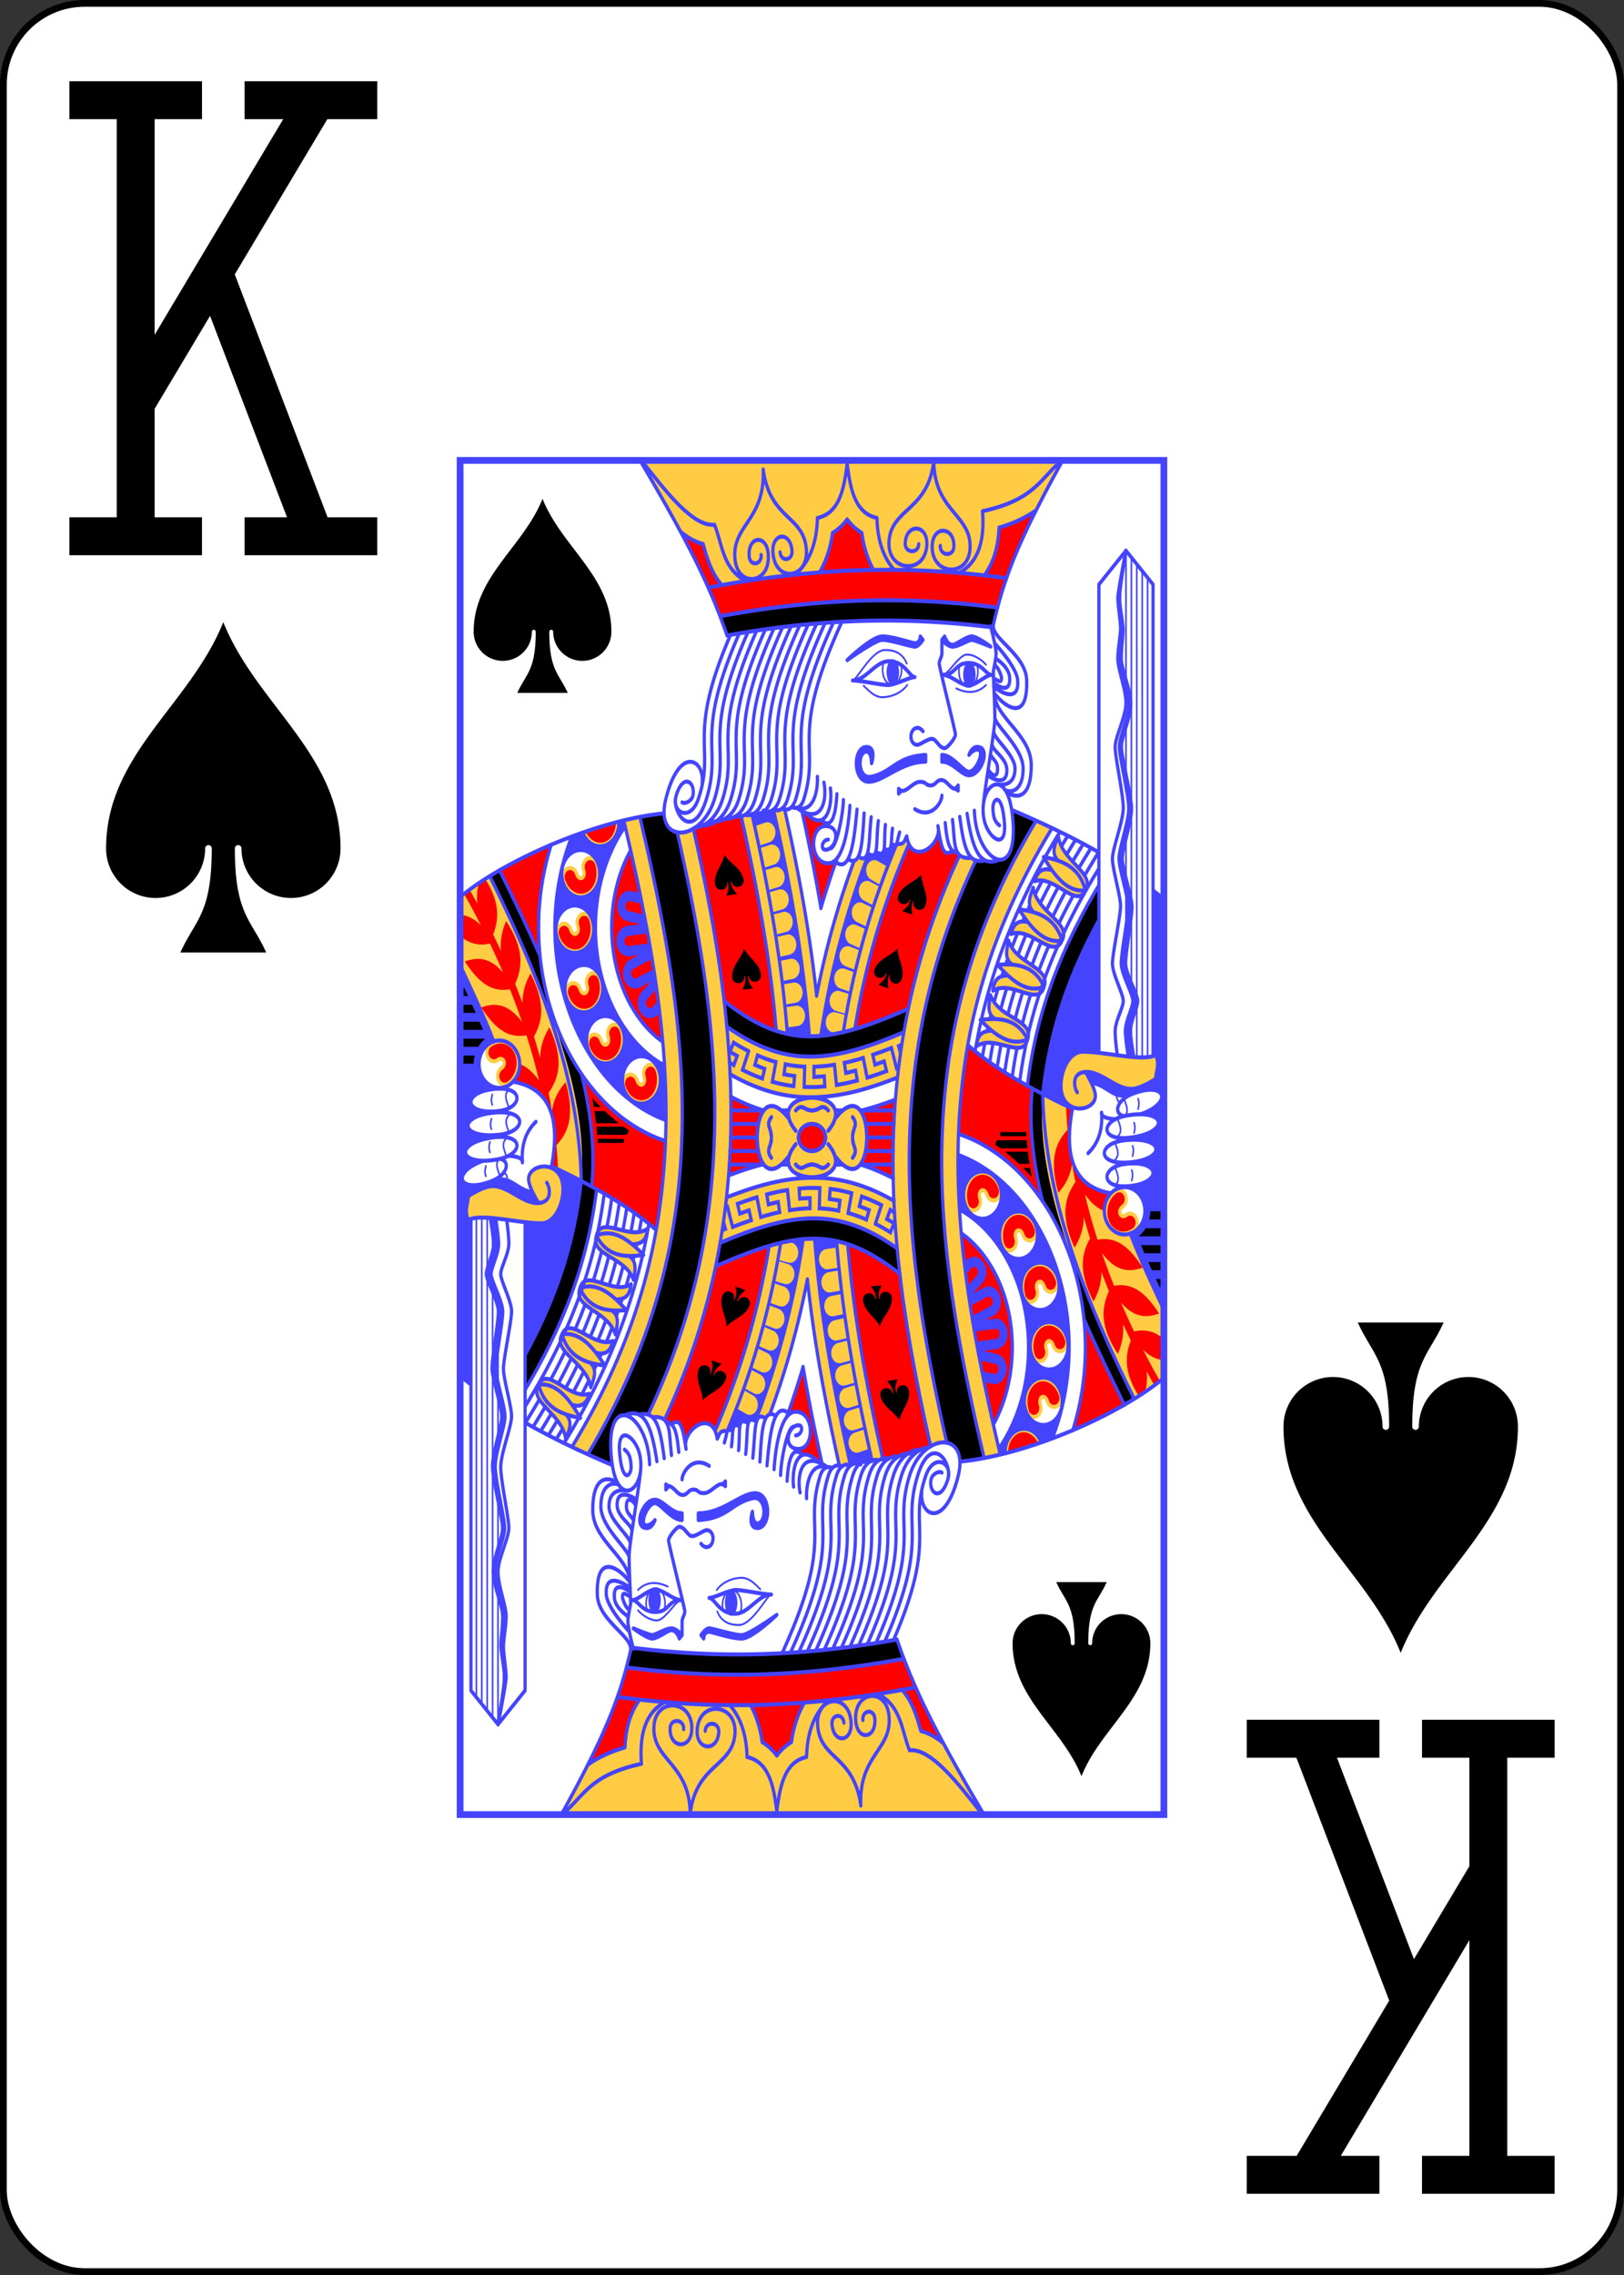 <svg xmlns="http://www.w3.org/2000/svg" xmlns:xlink="http://www.w3.org/1999/xlink" height="336" preserveAspectRatio="none" viewBox="-120 -168 240 336" width="240" xmlns:v="https://vecta.io/nano"><rect x="-120" y="-168" width="240" height="336" fill="#333333" stroke="none"/><defs><symbol id="A" viewBox="-500 -500 1000 1000" preserveAspectRatio="xMinYMid"><path d="M-285-460h200m-100 0v920m-100 0h200M85-460h200m-100 20l-355 595M85 460h200m-100-20L-10-70" stroke="#000" stroke-width="80" stroke-linecap="square" stroke-miterlimit="1.5" fill="none"/></symbol><symbol id="B" viewBox="-600 -600 1200 1200" preserveAspectRatio="xMinYMid"><path d="M0-500c100 250 355 400 355 685a150 150 0 0 1-300 0 10 10 0 0 0-20 0c0 200 50 215 95 315h-260c45-100 95-115 95-315a10 10 0 0 0-20 0 150 150 0 0 1-300 0c0-285 255-435 355-685z" fill="#000"/></symbol><symbol id="C" preserveAspectRatio="none" viewBox="0 0 1300 2000"><path stroke="#44f" stroke-linecap="round" stroke-linejoin="round" stroke-width="3" fill="none" d="M1212.566 936.722c.423 7.116 2.966 10.169 6.545 11.344M1215 973.262c3.571 8.688 9.21 17.582 0 25m-5.007 9.561c3.571 8.688 9.21 17.582 0 25m.513 12.459c3.571 8.688 9.21 17.582 0 25m34.494-92.02c2.779 6.39 1.183 10.591 0 15m7.44-50.406c2.779 6.39 1.183 10.591 0 15m-10.263 54.53c2.779 6.39 1.183 10.591 0 15m-1.539 20.919c2.779 6.39 1.183 10.591 0 15m-13.58-119.035c3.571 8.688 9.21 17.582 0 25M1240 516.594v-5.344m0 139.916V516.594m0 154.252v-19.68m0 120.354V670.846m0 186.822v-25.029m10 48.717v-75.461m-10 74.979v-23.205m10-65.662V153.262m-10 357.988V143.262m30 737.859V173.262m-10 708.398V163.262m-29.971 160.453V133.291m0 330v-69.402m0 222.811v-57.742m0 175.441V616.699m0 130.52v-12.82M1220 219.25v-33.039M725 325c6.583 1.08 35-45 60-45s35 10 40 20m-79.482 32.838c10.71 8.481 21.007 16.989 34.743 16.85 18.416-.187 36.826-7.645 45.652-18.066m65.525-14.848c10 0 30-30 45-30s30 10 35 15m0 30c-15.33 12.126-33.906 12.949-55 5m-101.854-34.826a28.44 28.44 0 0 1 .828 6.858c0 12.426-7.835 22.5-17.5 22.5s-17.5-10.074-17.5-22.5c0-4.059.836-7.866 2.298-11.154m172.028 4.437c1.09 2.933 1.7 6.218 1.7 9.685 0 12.426-7.835 22.5-17.5 22.5s-17.5-10.074-17.5-22.5c0-3.153.504-6.154 1.415-8.878"/><use xlink:href="#B" height="90" width="90" transform="matrix(.985 -.139 .174 .788 442.869 582.798)"/><use xlink:href="#B" height="90" width="90" transform="matrix(.996 -.07 .087 .797 479.249 718.275)"/><use xlink:href="#B" height="90" width="90" transform="matrix(.94 .274 -.342 .752 812.105 593.858)"/><use xlink:href="#B" height="90" width="90" transform="matrix(.94 .274 -.342 .752 768.105 702.858)"/></symbol><symbol id="D" preserveAspectRatio="none" viewBox="0 0 1300 2000"><path stroke="#44f" stroke-linecap="round" stroke-linejoin="round" stroke-width="6" fill="none" d="M1111.812 709.367c-15.115 28.547-58.036-21.039-94.132-9.886m40.969-68.423c7.214 37.085 71.189 51.506 53.163 78.309-33.763 4.056-57.282-19.012-79.214-46.283 35.448 3.666 67.081 12.294 79.214 46.283m-53.163-78.309c-5.839 12.354-11.954 24.744-.717 34.886m-40.252 33.537c5.485-18.041 16.52-20.095 30.473-17.743M1155 635.16c-16.251 27.916-57.143-23.355-93.659-13.663m43.688-66.721c5.716 37.345 69.061 54.327 49.971 80.383-33.899 2.695-56.471-21.3-77.289-49.431 35.272 5.088 66.532 14.981 77.289 49.431m-49.971-80.383c-6.331 12.109-12.939 24.243-2.119 34.829m-41.568 31.892c6.206-17.806 17.677-19.408 31.524-16.497m-14.215 172.466c-10.17 30.658-60.722-11.12-94.468 5.867m29.051-74.272c13.266 35.375 78.747 38.983 65.417 68.405-32.622 9.6-59.642-9.246-85.794-32.501 35.565-2.266 68.191.996 85.794 32.501m-65.417-68.405c-3.708 13.152-7.684 26.384 5.08 34.522m-34.131 39.75c2.417-18.701 13.305-22.556 27.455-22.551m36.554 94.343c-8.795 31.081-61.156-8.405-94.113 10.067m25.716-75.491c14.827 34.749 80.404 35.438 68.397 65.425-32.162 11.043-59.995-6.582-87.156-28.649 35.429-3.847 68.167-2.041 87.156 28.649m-68.397-65.425c-3.119 13.304-6.501 26.7 6.612 34.261m-32.328 41.23c1.582-18.79 12.642-22.251 26.778-22.876m129.502-136.307l4.304-7.391m-6.37 11.007l2.066-3.616m-6.147 10.898l4.081-7.282m-28.714 56.228c7.295-16.099 15.476-32.391 24.633-48.947m-28.076 56.681l3.443-7.735m-5.609 12.748l2.166-5.013m-5.779 13.655l3.613-8.642m-24.596 68.889c5.747-19.923 12.679-39.955 20.983-60.247m-22.877 66.967l1.895-6.72m-2.226 7.926l.331-1.207m-1.674 6.211l1.343-5.005m-13.344 61.627c3.071-18.89 7.018-37.721 12.001-56.623m-61.264.192a672.05 672.05 0 0 0-6.178 28.251m31.342-109.415a676.84 676.84 0 0 0-10.987 31.106m46.756-110.178a757.55 757.55 0 0 0-14.886 29.94m60.198-106.104c-6.692 10.066-13.06 20.061-19.117 29.991m65.28-93.992l-7.748 10.168-8.766 11.664m-14.355 101.926c8.249-13.731 17.149-27.632 26.743-41.732m-63.796 111.318c5.657-12.2 11.804-24.501 18.473-36.926m-48.914 115.709a618.3 618.3 0 0 1 15.465-43.896m-34.173 122.029a621.54 621.54 0 0 1 8.946-42.975m-66.39-39.867c-4.254 14.998-7.952 29.938-11.14 44.833m11.512-46.141l-.372 1.308m116.835-239.734c-57.628 82.511-94.415 161.26-116.463 238.426m117.637-240.103l-1.174 1.677m28.804-39.291l-2.737 3.592c-8.697 11.415-16.99 22.753-24.894 34.022m62.239 16.191l10.381-13.85 12.328-16.18m-70.786 101.666c7.479-12.385 15.472-24.895 24.009-37.547m-62.375 109.252a723.31 723.31 0 0 1 17.207-34.469m-48.11 113.623c4.15-13.127 8.793-26.314 13.971-39.587m-33.364 118.257c2.279-12.667 4.946-25.342 8.04-38.047m-44.733-4.993l-4.497 20.376m10.423-43.591l-1.545 5.735m6.902-24.262l-1.925 6.435m14.919-44.988c-2.457 6.64-4.793 13.263-7.013 19.873m17.198-45.82l-3.154 7.721m10.874-25.633l-3.549 8.071m22.053-46.523c-3.718 7.209-7.282 14.393-10.697 21.552m23.123-44.708l-3.441 6.235m13.367-23.552l-4.466 7.675m27.475-44.647l-13.09 20.543m26.812-40.898l-2.703 3.923m13.152-18.728l-2.842 3.972m25.897-34.906l-5.254 6.895-6.503 8.622m20.612 22.561l9.754-12.999 10.052-13.192m-68.342 98.33c6.923-11.424 14.271-22.943 22.063-34.569m-61.709 108.455c5.117-10.957 10.604-21.982 16.482-33.087m-47.798 112.754a657.22 657.22 0 0 1 12.832-36.332m-32.627 114.627a654.96 654.96 0 0 1 7.252-33.705M458.359 187.91c209.623-32.235 381.9-32.295 551.274-14.05m-516.686 84.721c185.68-26.785 339.063-27.164 490.926-11.994m-503.81-16.441c194.331-28.712 354.632-29.02 512.875-12.795M332.737.468c88.066 119.423 127.758 182.968 160.37 258.209M1112.592.632c-91.864 132.477-110.776 184.185-128.786 246.134m-181.734-84.97C783.049 144.493 771.05 120.189 770 85c-40.156-7.073-49.115-41.908-55-80-5.885 38.092-14.844 72.927-55 80-1.2 40.209-16.695 66.205-40.631 83.785m44.385-3.159c11.81-16.255 20.373-35.914 24.139-58.53 10.572-5.097 19.751-12.047 27.107-20.062 7.357 8.016 16.536 14.965 27.107 20.062 3.478 20.89 11.049 39.257 21.492 54.749m-235.212 16.357C485.257 160.134 485.068 126.255 470 95c-40.577 3.367-92.268-51.557-135.233-95.174m72.27 105.351c13.018 8.554 26.824 15.335 41.965 18.294 4.01 11.515 8.501 25.021 17.387 39.789 4.404 7.32 10.158 14.433 17.28 20.992m438.06-18.019C952.611 152.665 969.899 125.185 965 75c97.247-16.886 106.476-48.579 146.887-75.026M967.94 170.094a94.44 94.44 0 0 0 3.706-4.164c14.678-17.504 22.485-40.329 23.893-66.652 29.506-7.01 51.519-15.95 68.803-25.777M875 .158c-9.716 74.536-79.277 70.206-82.727 120.026-3.109 44.892 67.025 49.321 69.861 4.411 1.916-30.353-38.03-32.461-39.921-2.52-.945 14.97 24.005 16.545 24.95 1.575M875 .158c.264 75.166 69.818 79.619 66.975 129.477-2.562 44.927-72.696 40.5-69.861-4.411 1.916-30.353 41.811-27.42 39.921 2.52-.945 14.97-25.895 13.395-24.95-1.575M559.827 13.348c3.832 75.032-57.399 81.85-52.19 131.516 4.694 44.754 66.439 37.943 61.504-6.786-3.335-30.23-38.435-25.942-35.145 3.877 1.645 14.91 23.611 12.486 21.966-2.423m3.865-126.185c12.618 74.063 73.862 67.368 79.605 116.976 5.175 44.701-56.569 51.514-61.504 6.786-3.335-30.23 31.855-33.697 35.145-3.877 1.645 14.91-20.321 17.333-21.966 2.423M827.87 809.844c-150.025 52.626-227.013 59.679-340.236-11.457m10.962 108.084c42.383 19.491 85.215 31.237 129.792 33.59 59.632 3.147 116.435-8.74 179.432-28.578m-315.27-75.277c47.641 26.919 92.04 41.46 139 43.938 57.061 3.011 115.228-10.989 187.997-35.685m-80.071 116.217c21.316-4.372 42.737-10.027 64.593-16.623m-304.171-4.259c20.064 8.452 40.391 15.321 61.072 20.403m84.129-109.923c-10.65-116.533-36.302-227.518-66.01-333.468m148.585 74.871c-30.626 66.529-53.395 133.099-69.236 199.028m93.769-204.521c-42.162 88.288-70 176.603-85.89 263.475M806.644 566.38c-49.053 93.172-80.854 186.227-98.735 277.803M829.02 566.706c-49.415 91.647-81.565 183.01-99.906 273.002m-70.599-49.243C645.801 695 624.101 603.592 599.638 515.951m4.906 330.775c-10.955-112.453-36.221-220.513-65.564-324.666m44.999 320.23c-11.257-109.679-36.229-215.589-65.223-318.194m478.934 944.013c-46.286-157.24-81.641-308.365-77.733-454.91 4.079-152.978 46.234-303.127 173.451-470.091m-125.473 930.181c-46.156-157.076-81.984-310.187-77.966-460.891 4.165-156.204 47.705-311.399 174.101-480.196M922.676 582.87c-177.287 304.494-132.89 592.491-53.402 873.32m29.702-5.304c-41.413-146.031-72.926-292.294-68.985-440.087 3.66-137.267 37.13-276.209 122.848-420.254m-14.635 273.106c40.722 29.128 103.558 60.243 192.782 93.73m-16.323-258.765c17.446-29.584 38.036-60.075 62.264-91.872l3.074-4.035m-26.623 10.475l11.617-15.53 14.418-18.923m-103.174 356.966c11.458-83.154 40.04-163.455 103.681-256.689m-132.082 244.47c14.534-94.738 51.133-187.42 132.031-295.886m-160.358-111.2c55.302 18.827 109.273 39.16 160.545 62.545M-.311 645.182C77.863 592.386 249.656 531.079 376.9 521.334m548.944 620.111C981.801 1173.147 1020 1236.73 1020 1310c0 42.658-12.948 82.032-34.81 113.743m10.075 35.695C1029.316 1419.956 1050 1367.227 1050 1310c0-91.02-52.325-170.661-127.533-203.722m209.335 326.05C1146.799 1394.137 1155 1352.701 1155 1310c0-146.981-97.167-278.98-234.211-315.21m173.059 449.61c19.975-40.764 31.152-86.645 31.152-134.4 0-131.706-85.023-249.158-205.117-284.32m156.346-89.916c4.298 166.278 90.226 322.08 168.751 449.841m-7.09-244.144c14.721 31.904 43.294 80.849 63.976 116.104M675 1000a25 20 0 0 0-25-20 25 20 0 0 0-25 20 25 20 0 0 0 25 20 25 20 0 0 0 25-20h0m20 30c75 75 75-135 0-60m30 60s5-5 5-10-5-10-5-20 5-15 5-20-5-10-5-10m-120 60c-75 75-75-135 0-60m-30 60s-5-5-5-10 5-10 5-20-5-15-5-20 5-10 5-10m45 20c-65-65 125-65 60 0m-60-30s5-5 10-5 10 5 20 5 15-5 20-5 10 5 10 5m-60 50c-65 65 125 65 60 0m-60 30s5 5 10 5 10-5 20-5 15 5 20 5 10-5 10-5m-87.004-80h14.107m-14.107 80h14.107M500.26 960h60.881m-61.055 20h51.043m-51.582 20h49.203m-50.107 20h52.486m-53.959 20h63.971M1140 933.262c-5-5-12.292-28.711 15-30 29.501-1.394 55.467 25.08 85 25 17.4-.047 45-15 45-15-.209-10.804 7.894-19.65 0-35-25 10-92.951-5-135-5-25 0-40 28.656-40 50 0 45 60.557 39.404 63.461 16.921C1175 928.262 1155 903.262 1155 903.262m-23.21 51.958c-18.828 76.511 5.281 118.414 70.504 127.178m8.13-109.356c-29.579-1.468-25.423-9.78-25.423-9.78 2.216 29.672-8.808 47.205-25 60m5.935-104.296c26.509 3.548 36.882 19.296 59.065 19.296 2.37 0 4.671.492 6.818 1.359m-5.625 28.98c-19.995-4.004-13.582-24.179 16.755-33.418h0c59.932-18.251 71.575 11.571 22.053 28.079-2.981.994-5.826 1.851-8.536 2.583m-25.922 1.874c70.612-10.245 79.336 20.846 20.776 30.725-70.95 11.97-71.376-23.384-20.776-30.725h0m-3.984 36.461c71.04-6.656 78.179 24.837 19.193 31.738-71.465 8.361-70.1-26.968-19.193-31.738h0m1.011 35c63.284-6.656 69.644 24.837 17.098 31.738-63.663 8.361-62.448-26.968-17.098-31.738h0m37.431 69.082a37.5 35 0 0 1-37.5 35 37.5 35 0 0 1-37.5-35 37.5 35 0 0 1 37.5-35 37.5 35 0 0 1 37.5 35h0M1180 875V183.262l50-50 50 50v696.539M1000 1085a35 35 0 1 1-70 0 35 35 0 1 1 70 0h0m66.531 59.354a35 35 0 1 1-70 0 35 35 0 1 1 70 0h0m39.913 75.471a35 35 0 1 1-70 0 35 35 0 1 1 70 0h0m16.691 87.808a35 35 0 1 1-70 0 35 35 0 1 1 70 0h0m-10.885 82.002a35 35 0 1 1-70 0 35 35 0 1 1 70 0h0m-105.531 76.854a35 35 0 0 1 34.973-36.382 35 35 0 0 1 31.703 20.171m170.998-569.648c-1.544-6.77-5.5-25.097-5.98-37.124-.599-14.987 13.59-35.597 13.19-45.588s-21.582-39.128-22.181-54.115 12.191-70.566 11.592-85.553-17.186-54.324-17.785-69.311 17.787-55.789 16.987-75.771-17.985-74.307-18.584-89.294 18.186-45.797 17.387-65.78-16.986-49.329-17.585-64.315 3.598-35.179 3.198-45.17-6.394-34.76-6.794-44.751 12.191-70.566 12.191-70.566m9.342 747.132c-1.503-6.806-5.326-25.131-5.726-37.146-.499-14.992 13.827-35.48 13.494-45.474s-21.321-39.312-21.82-54.304 12.662-70.461 12.162-85.452-16.822-54.47-17.322-69.462 18.158-55.635 17.492-75.624-17.488-74.459-17.987-89.451 18.491-45.641 17.825-65.63-16.656-49.473-17.155-64.465 3.832-35.147 3.499-45.142-6.162-34.814-6.495-44.809S1230 133.006 1230 133.006M1280 635l19.989 12.815m-85.956 230.276c-1.454-8.123-4.033-24.055-4.033-34.829 0-15 15-35 15-45s-20-40-20-55 15-70 15-85-15-55-15-70 20-55 20-75-15-75-15-90 20-45 20-65-15-50-15-65 5-35 5-45-5-35-5-45 15-70 15-70m4.401 747.213c-1.465-6.856-5.149-25.145-5.469-37.132-.4-14.995 14.062-35.387 13.795-45.384s-21.059-39.453-21.459-54.447 13.129-70.375 12.729-85.37-16.461-54.581-16.86-69.575 18.527-55.514 17.994-75.506-16.994-74.574-17.394-89.568 18.793-45.517 18.26-65.51-16.327-49.582-16.727-64.577 4.065-35.121 3.799-45.117-5.931-34.854-6.198-44.851S1230 133.062 1230 133.062m-77.722 1134.806c24.821 45.434 51.183 88.408 74.943 127.039m-151.268-300.54c-16.638-54.223-25.09-108.657-19.615-160.695l1.132-5.77M499.327 257.893C416.747 411.142 472.825 422.943 440 500c-14.923 35.033-50 20-41.145-4.224C411.719 460.582 435 475 430 495c-2.044 8.176-14.812 12.956-20 10m105.453-249.236C430.952 410.922 485.205 421.467 455 500c-25 65-64.881 20-56.026-4.224m132.615-242.09C445.468 410.83 500.34 421.117 470 500c-25 65-111.091 67.492-90 0 25-80 72.053-58.461 67.053-23.461m100.588-224.768C460.023 410.748 515.462 420.798 485 500c-10.735 27.912-32.134 41.421-51.388 42.405M563.68 249.891C474.586 410.67 530.582 420.487 500 500c-10.639 27.662-31.882 39.534-51.152 38.845M579.614 248.21C489.196 410.603 545.688 420.211 515 500c-9.269 24.1-27.734 33.871-46.227 33.185m126.769-286.639C503.81 410.538 560.793 419.939 530 500c-8.324 21.643-23.261 29.96-38.705 28.933m120.055-283.829C518.476 410.484 575.883 419.705 545 500c-8.317 21.624-22.471 28.459-36.882 25.467m119.04-281.797C533.145 410.431 590.972 419.474 560 500c-7.433 19.326-19.946 25.749-33.306 23.459m116.137-280.981C547.869 410.389 606.045 419.282 575 500c-6.985 18.162-18.542 23.682-31.109 20.734m114.615-279.448C562.594 410.347 621.119 419.092 590 500c-6.572 17.088-17.667 21.38-30.07 17.197m114.109-276.85C577.377 410.315 636.176 418.942 605 500c-5.631 14.64-14.894 18.894-25.628 15.926m110.202-276.519C592.161 410.283 651.233 418.793 620 500c-5.647 14.681-14.965 18.195-25.765 14.061m110.656-275.21C607.032 410.265 666.267 418.705 635 500c-4.581 11.91-12.345 15.167-21.843 12.129M720 510s-5 85-40 85-35-55-5-55 20 35 0 35c-10 0-6.486-14.546 5-15m53.125-44.375c-5 45-12.347 97.507-41.131 76.148m54.256-70.523c-3.006 41.773-5.322 80.234-28.732 67.929m41.857-62.304c-5 35-1.221 70.481-22.76 58.627M772.5 532.5c-5 35 1.664 59.519-19.875 47.665m33-42.04c-3.563 26.875 3.687 51.505-17.852 39.651m30.977-34.026C795 565 800 580 783.183 573.54m28.692-24.165c-8.183 22.652-1.875 17.825-15.949 18.491M825 555c-4.589 5.854-2.681 12.498-18.678 11.523M660 467.159c1.17 18.151-5.662 54.104-38.133 46.06M672 475.727c5.984 22.537-1.263 65.428-50.133 37.492M684 484.296c4.117 23.47-6.547 69.02-46.575 35.755M696 492.864c-1 12.136-3.951 57.926-28.87 38.27M708 501.432c0 17.841-12.179 71.928-24.039 71.369M825 555c9.565 47.328 66.995 11.249 57.594-15M950 517.241c2.874 77.759 85.436 111.759 70 5.542-10.734-73.859-63.283-43.674-52.43 6.322 6.022 27.741 42.258 49.972 37.916 6.198-4.779-48.18-21.93-35.412-21.258-21.405.772 16.101 4.815 20.09 12.061 25.19m-59.77-17.296C946.018 572.244 959.271 602.012 995 590m-71.962-63.655c8.586 56.052 19.886 69.043 46.141 64.476m-59.622-59.924c5.154 36.467.418 58.26 34.077 56.104m-47.558-51.553c3.458 25.904 6.043 42.687 23.924 44.552m-37.406-40c4.971 23.216 8.717 50.023 26.379 36.026M980 245s10 30 10 40-5 23.087-5 27.808 3.576 62.232 2.685 72.192c-2.242 25.054-18.874 100.311-21.319 125.311M985 245c0 20 60.346 42.78 61.593 80 2.165 64.64-42.164 37.785-60.23 18.36m.911-73.36s41.205 35.058 42.726 55c2.536 33.259-30.643 17.892-44.289 9.311M990 292.898s23.36 11.376 25 27.102c2.556 24.502-18.934 14.994-29.439 8.753m1.976-25.88C995 305 1000 320 1000 320c.966 10.742-7.591 4.817-14.59 1.62m1.099 21.897C987.827 380.074 1055 405 1055 450c0 65.462-46.101 41.896-47.592 37.521m-19.58-107.447C990 392.864 1040 425 1040 455c0 39.867-32.401 35.798-35 30m-19.179-84.179c0 10 39.179 34.179 39.179 54.179 0 27.271-27.456 24.286-32.418 23.521m-9.708-58.316C985 430 1010 440 1010 457.512c0 27.608-34.927 8.694-35 7.488m5-30c4.271 6.664 12.855 10 12.816 20-.075 19.265-16.078 5.534-16.995 1.1M715 295s45-35 65-35 55 10 60 10c10 0 10-10 10-10l5 5s-7.923 10-15 10-45-10-60-10c-12.8 0-65 30-65 30h0m265-20s-25-15-35-15-30.015 12.765-35 12.373c-5.914-.466-10-2.373-15-12.373l-5 5s10 10 20 10 30-10 35-10 35 10 35 10h0m-90-10v20c0 5.27-5 10-5 15s30 100 30 105-15 20-20 20c-10 0-15.542-13.768-23.489-13.768S849.999 419.915 845 420c-16.496.28-15.942-24.733 0-25 4.999-.084 10 5 10 5m5 35c-55 2.539-60.544 24.922-100 32.159-25.561 4.689-26.812-35.184-10-37.159 9.932-1.167 10 17.332 10 17.332.288.046 10-24.663-10-24.048-24.988.769-25.072 52.422 6.026 51.305C783.413 473.606 815 445 860 445v-10h0m30 0v10c20 0 35.734 19.841 50 20 23.399.261 41.795-42.496 14.589-41.773C944.593 423.492 940 435 940 435s7.229-7.707 15.049-7.947c15.886-.489-1.402 32.753-15.049 32.947-9.9.141-30-25-50-25h0m-80 50v7.2l5-4.31-5-2.89h0m110-5v7.685L915 485l5-5h0m-105 7.89c10 2.11 22.11-13.169 34.589-13.169S859.105 480 869.105 480s10-7.915 20-7.915S905 485 915 485m-75 30c30.388 15.822 50-10 50-20M725 325c25 0 41.557-28.358 67.053-28.358C822.053 296.642 830 320 840 320c-10 0-36.871 12.035-50.411 11.716C774.594 331.362 740 325 725 325h0m166.437-8.227c25 0 21.8-17.23 47.293-17.518 25.646-.29 32.707 17.518 42.707 17.518-10 0-28.877 15.835-42.416 15.515-14.996-.354-32.584-15.515-47.584-15.515h0m-194.454 269.9a1130.48 1130.48 0 0 0-30.573 74.645m.112-.15c-10.344-49.062-22.414-96.881-35.27-143.49"/></symbol><symbol id="E" preserveAspectRatio="none" viewBox="0 0 1300 2000"><path fill="#000" d="M781.385 206.543c-93.467.289-192.011 7.453-301.322 23.604l12.885 28.436c185.68-26.785 339.063-27.165 490.926-11.994l9.064-29.236c-69.232-7.099-138.856-11.033-211.553-10.809zm237.762 309.504c.087 1.901.494 4.26.854 6.736 6.883 47.36-5.717 66.844-22.049 67.002l-45.113.76C867.12 734.59 833.651 873.532 829.99 1010.799c-3.941 147.793 27.571 294.057 69.332 440.082 13.358 2.252 23.033 11.293 24.287 27.539 14.603-.937 29.377-2.691 44.418-5.066-46.249-157.14-82.077-310.251-78.059-460.955 4.165-156.204 47.705-311.4 173.904-480.353l-44.726-15.998zm160.721 111.545c-80.898 108.466-117.498 201.147-132.031 295.885l28.402 12.221c11.458-83.154 40.039-163.455 103.68-256.689zM487.635 798.387l4.916 37.818c47.641 26.919 92.04 41.459 139 43.938 57.061 3.011 115.227-10.99 187.996-35.686l8.322-34.613c-150.025 52.626-227.012 59.678-340.234-11.457zm569.834 129.516l-1.131 5.77c-5.476 52.039 2.977 106.473 19.615 160.695l50.691 75.809c10.366 33.171 21.551 66.615 25.633 97.691 24.429 44.717 50.351 87.051 73.816 125.207.831 1.351 19.52-6.437 19.52-6.437-39.167-63.676-84.779-139.162-119.024-216.773-34.969-79.254-58.082-160.724-50.361-234.1zM1000 992a3 3 0 1 0 0 6h46.141l-.484-6zm-5 12a6.001 6.001 0 0 0-6.008 6.916 312.16 312.16 0 0 1 9.186 5.084h49.973l-1.443-12zm11.551 17c8.999 5.566 17.697 11.58 26.082 18h19.234c-1.13-6.004-2.14-12.005-3.018-18zm33.68 24c5.391 4.391 10.646 8.948 15.748 13.676-1.053-4.559-2.026-9.118-2.945-13.676zm234.756 64c-.071 4.173-.742 8.195-1.932 12H1300v-12zm-8.59 25c-3.539 4.766-8.021 8.839-13.168 12H1300v-12zm-8.645 25l6.342 12H1300v-12zm13.443 25l6.688 12H1300v-12zm14.078 25l6.889 12H1300v-12z"/></symbol><symbol id="F" preserveAspectRatio="none" viewBox="0 0 1300 2000"><path fill="#44f" d="M799.328 293.695a11.451 19.017 0 0 0-11.453 19.016 11.451 19.017 0 0 0 11.453 19.018 11.451 19.017 0 0 0 11.451-19.018 11.451 19.017 0 0 0-11.451-19.016zm141.42 3.898a11.451 19.017 0 0 0-11.451 19.018 11.451 19.017 0 0 0 11.451 19.016 11.451 19.017 0 0 0 11.451-19.016 11.451 19.017 0 0 0-11.451-19.018zm15.084 125.631c-.403-.01-.817-.009-1.242.002C944.593 423.492 940 435 940 435s7.228-7.706 15.049-7.947c15.886-.489-1.401 32.753-15.049 32.947-9.9.141-30-25-50-25v10c20 0 35.734 19.841 50 20 23.033.257 41.219-41.17 15.832-41.775zM750 423.283c-24.988.769-25.073 52.424 6.025 51.307C783.412 473.606 815 445 860 445v-10c-55 2.539-60.544 24.922-100 32.16-25.561 4.689-26.812-35.184-10-37.16 9.932-1.167 10 17.332 10 17.332.288.046 10-24.665-10-24.049zm-171.355 91.936l-39.818 6.301 5.227 18.742 19.27-5.219a15 15 0 0 1 3.996-.578c7.586-.066 14.026 5.542 15.006 13.064s-3.81 14.592-11.16 16.471l-19.287 5.223.963 3.662 19.318-4.977a15 15 0 0 1 4.002-.527c7.586.028 13.955 5.714 14.842 13.248s-3.99 14.544-11.361 16.332l-19.33 4.979.951 3.791 19.488-4.725a15 15 0 0 1 18.662 12.986c.78 7.546-4.196 14.487-11.594 16.17l-19.494 4.725.793 3.418 19.43-4.387a15 15 0 0 1 4.016-.408c7.582.255 13.78 6.132 14.439 13.689s-4.426 14.417-11.85 15.982l-19.437 4.389.768 3.545 19.689-4.08a15 15 0 0 1 2.521-.34c7.865-.385 14.69 5.377 15.629 13.195s-4.328 15.032-12.061 16.52l-19.691 4.082.729 3.629 19.738-3.697a15 15 0 0 1 2.529-.289c7.869-.23 14.578 5.661 15.365 13.494s-4.614 14.942-12.371 16.283l-19.74 3.697 1.018 5.85 19.824-3.256a15 15 0 0 1 2.535-.234c7.875-.058 14.454 5.983 15.066 13.834s-4.949 14.84-12.738 16.004l-19.822 3.256.779 5.021 19.9-2.789a15 15 0 0 1 2.539-.174c7.875.126 14.313 6.321 14.74 14.186s-5.3 14.72-13.115 15.699l-19.887 2.787.494 3.967 20.002-2.309a15 15 0 0 1 2.543-.113c7.866.323 14.143 6.67 14.379 14.539s-5.65 14.582-13.482 15.375l-19.996 2.309.945 9.166 40.555 3.547c-10.704-117.115-36.559-228.626-66.455-335.055zm228.225 50.76c-2.608 1.169-6.12.489-9.408 2.451-5.489 3.276-10.728 8.783-12.809 4.951-5.704 10.459-13.446 8.301-17.004 5.836-6.339 5.023-7.062 5.092-13.25 2.418-43.388 89.803-71.919 179.659-88.082 268.023l27.844-3.664-6.57-1.365c-7.645-1.475-12.89-8.555-12.076-16.299s7.416-13.576 15.201-13.43c1 .019 1.996.138 2.973.355l19.428 4.033.367-1.641-19.287-4.656a15 15 0 0 1-11.633-15.934c.652-7.473 6.722-13.317 14.215-13.682 1.501-.073 3.005.08 4.461.453l19.256 4.65.859-3.338-19.098-5.303c-7.254-1.904-11.988-8.873-11.084-16.318s7.169-13.079 14.668-13.191a15 15 0 0 1 4.443.604l19.074 5.297 1.041-3.525-18.9-5.943c-7.185-2.149-11.679-9.274-10.523-16.684s7.606-12.828 15.104-12.687c1.503.029 2.993.283 4.42.754l18.879 5.936 1.012-3.02-18.689-6.561c-6.841-2.294-11.08-9.134-10.09-16.281s6.928-12.577 14.135-12.926a15 15 0 0 1 5.893.9l18.68 6.557 1.377-3.713-18.465-7.18c-6.762-2.52-10.77-9.498-9.543-16.609a15 15 0 0 1 20.416-11.352l18.467 7.182 1.406-3.449-18.223-7.779c-6.675-2.74-10.454-9.844-8.996-16.91s7.741-12.093 14.955-11.967a15 15 0 0 1 5.82 1.287l18.234 7.783 1.188-2.666-17.969-8.344c-6.588-2.946-10.144-10.165-8.465-17.184s8.116-11.847 15.324-11.494a15 15 0 0 1 5.775 1.469l17.986 8.354c5.498-11.396 11.253-22.797 17.264-34.199zM1280 635l-.414 244.9c1.722-.367 3.673-.942 5.414-1.639 7.894 15.35-.209 24.196 0 35 0 0-16.38 8.87-31.859 12.967-4.612 1.221-9.146 2.022-13.141 2.033-29.533.08-55.499-26.394-85-25 0 0 5.674 7.092 10.84 15.613 26.604 3.639 36.977 19.387 59.16 19.387 2.37 0 4.672.493 6.818 1.359l19.924-7.479-.115.643c52.27-12.886 60.404 14.8 13.373 30.477-2.981.994-5.825 1.851-8.041 2.5 45.309.323 44.386 24.242-5.641 32.682-4.86.82-9.389 1.418-13.594 1.818l.105 3.15c60.358-2.457 63.623 25.989 7.922 32.506l-2.727 2.348c48.493-.363 49.541 26.362 1.643 32.652l-3.355 4.795c13.875 5.134 23.688 17.772 23.688 32.549 0 15.64-10.99 28.884-26.633 33.285 13.983 31.05 41.112 77.807 61.633 112.83V648.309l-.012-.494A782.32 782.32 0 0 0 1280 635zm-100.041 43.84c-63.681 93.401-92.263 173.702-104.221 256.684 16.804 7.056 35.371 14.397 53.775 20.051-11.659-6.462-19.514-16.106-19.514-32.312 0-21.344 15-50 40-50 8.72 0 18.553.645 29.443 1.658zM503.82 855.869l-9.639 19.037 13.621 6.1-3.668 8.012-5-2.619c-3.58-1.977-6.447 3.498-2.783 5.314l10.605 5.557 8.82-19.268-13.4-6 4.111-8.119 10.24 4.939c4.102 1.883 8.194 3.619 12.285 5.326l-4.461 10.938-6.791 16.674 2.768 1.137a369.21 369.21 0 0 0 18.063 6.871c6.287 2.206 12.59 4.229 18.922 6.014l2.867.807 5.842-20.162-2.908-.82c-4.977-1.403-9.954-3.058-14.932-4.777l2.918-8.326c4.841 1.682 9.678 3.287 14.512 4.672 4.613 1.321 9.253 2.441 13.902 3.496l-2.631 11.664-3.941 17.568 2.889.68c6.453 1.52 12.926 2.794 19.42 3.859 6.846 1.123 13.729 2.018 20.66 2.646l2.973.27 2-20.902-3.004-.271c-5.463-.495-10.89-1.262-16.311-2.105l1.43-8.883c5.234.83 10.475 1.572 15.744 2.066 3.871.364 7.757.65 11.658.855.917.048 1.873.052 2.809.084l-.402 11.934-.596 18.016 2.959.137c6.123.28 12.202.324 18.26.221 6.506.219 14.433-.85 20.162-.949l3.17-.055-1.529-21.098-3 .229c-5.258.398-10.501.581-15.744.699v-9.002c5.017-.145 10.037-.341 15.084-.715 5.647-.419 11.353-1.067 17.088-1.807l1.563 12.098 2.262 17.863 2.967-.365c6.582-.81 13.183-1.807 19.809-2.951a466.4 466.4 0 0 0 18.807-3.645l2.924-.629-4.352-20.543-2.943.635c-5.07 1.092-10.075 2.023-15.07 2.916l-1.59-9.047c4.877-.833 9.773-1.726 14.725-2.773 4.77-1.009 9.608-2.148 14.471-3.322l2.887 11.758 4.238 17.518 2.906-.691c6.119-1.455 12.3-3.066 18.531-4.773l17.506-5.041 2.857-.867-5.994-20.125-2.885.875c-4.803 1.455-9.479 2.764-14.129 4.033l-2.416-8.781 13.898-3.908 14.869-4.553 9.59 30.246L810 900l-1.83-5.883-9.555-30.131-2.857.904-17.625 5.398-16.645 4.682-2.936.77 5.605 20.371 2.873-.764c4.681-1.245 9.47-2.645 14.289-4.078l2.572 8.631-14.484 4.172c-5.207 1.427-10.334 2.725-15.437 3.975l-2.822-11.662-4.311-17.557-2.92.723a511.39 511.39 0 0 1-17.199 3.949c-5.892 1.246-11.709 2.37-17.424 3.283l-3.008.48 3.676 20.914 2.945-.506c5.059-.869 10.168-1.893 15.297-2.961l1.863 8.803-15.629 3.029c-5.551.959-11.061 1.744-16.561 2.467l-1.502-11.863-2.33-18.018-3.002.42c-6.626.928-13.184 1.6-19.715 2.084-5.929.44-11.824.725-17.699.84l-2.941.057v20.975l3.035-.035c5.387-.063 10.769-.362 16.154-.719l.65 8.992c-5.696.292-11.965.934-16.732.77l-.078-.002-.078.002c-5.006.087-10.017-.015-15.033-.184l.396-11.994.609-18.062-3.123.021c-1.82.012-3.676-.068-5.572-.168-3.819-.202-7.622-.48-11.412-.836-6.144-.577-12.242-1.356-18.295-2.402l-2.992-.518-3.336 20.752 2.941.492c5.548.927 11.129 1.585 16.725 2.158l-.857 8.963c-5.776-.589-11.537-1.274-17.27-2.215-5.394-.885-10.752-2.002-16.102-3.199l2.619-11.67 3.941-17.479-2.973-.631c-5.483-1.162-10.96-2.564-16.443-4.135-5.683-1.628-11.348-3.429-17.008-5.477l-2.85-1.031-6.893 19.67 2.809 1.004c5.089 1.817 10.184 3.389 15.283 4.889l-2.504 8.643c-5.244-1.539-10.485-3.158-15.725-4.996-4.996-1.753-9.985-3.697-14.973-5.697l4.504-11.059 5.281-12.947a3 3 0 0 0 .545-2.375 3 3 0 0 0-2.742-2.607c-4.645-1.908-9.296-3.911-13.961-6.053-4.237-1.946-8.479-3.984-12.734-6.143zm310.932 4.385l-8.547 2.85 4.316 12.949zm105.051 165.312c-.4 26.809.574 53.887 2.666 80.92C997.676 1139.338 1050 1218.98 1050 1310c0 57.227-20.683 109.955-54.734 149.438l2.182 8.9c10.688-2.059 21.49-4.356 32.34-6.865l18.697-4.52c15.351-3.869 30.796-7.909 45.66-12.627 19.678-40.69 30.855-86.571 30.855-134.326 0-131.706-85.022-249.159-205.197-284.434zM965 1050a35 35 0 1 1 0 70 35 35 0 1 1 0-70zm66.531 59.353a35 35 0 1 1 0 70 35 35 0 1 1 0-70zm-82.508 66.818a22.51 22.51 0 0 0-14.787 5.795l-2.916 2.557 3.512 16.873 9.375-8.223a7.501 7.501 0 0 0 .08-.07c1.449-1.308 3.344-1.998 5.295-1.928 3.766.135 5.835 2.216 6.814 5.029s.651 5.731-2.217 8.176a7.501 7.501 0 0 0-.08.068l-15.756 13.818 6.154 29.564 28.98-12.266a7.501 7.501 0 0 0 .098-.041c.849-.374 1.759-.588 2.686-.629a7.42 7.42 0 0 1 7.662 5.891 7.42 7.42 0 0 1-4.502 8.553 7.501 7.501 0 0 0-.098.041l-31.711 13.42 4.953 23.793 35.402-3.986a7.501 7.501 0 0 0 .105-.016 7.5 7.5 0 0 1 .635-.053 6.76 6.76 0 0 1 .637 0 7.501 7.501 0 0 0 .004 0 7.4 7.4 0 0 1 7.176 7.291 7.4 7.4 0 0 1-6.77 7.67 7.501 7.501 0 0 0-.109.012l-34.01 3.832 5.854 28.123 26.885 4.912a7.501 7.501 0 0 0 .098.02c4.215.712 6.897 4.541 6.129 8.746s-4.632 6.836-8.826 6.012a7.501 7.501 0 0 0-.098-.019l-20.889-3.816 3.301 15.855 14.795 2.703h.002c12.217 2.4 24.233-5.787 26.471-18.035s-6.107-24.156-18.385-26.23l-24.207-4.424 24.451-2.754c11.688-1.142 20.622-11.268 20.303-23.008s-9.79-21.36-21.521-21.867h-.004a22.74 22.74 0 0 0-3.811.158l.105-.014-16.041 1.807 14.826-6.275c10.098-4.107 15.834-15.005 13.504-25.654s-12.094-18.154-22.984-17.668c-2.778.124-5.511.761-8.057 1.881l-20.221 8.557 16.674-14.625-.08.068c7.545-6.432 9.455-16.474 6.652-24.523s-10.537-14.733-20.445-15.088c-.365-.013-.73-.016-1.094-.012zm15.766 169.148l-3.299-15.853-1.287-.234 3.807 15.945zm-9.152-43.976l-3.07-14.75-2.312.26 3.348 14.719zm-8.023-38.543l-3.115-14.969-2.125.899 2.953 15.039zm-9.27-44.533l-3.512-16.871-.793.695 2.934 17.379zm133.1-33.441a35 35 0 1 1 0 70 35 35 0 1 1 0-70zm16.691 87.807a35 35 0 1 1 0 70 35 35 0 1 1 0-70zm-10.885 82.002a35 35 0 1 1 0 70 35 35 0 1 1 0-70zm-35.559 75.473a35 35 0 0 1 31.703 20.17l-66.676 16.211a35 35 0 0 1 34.973-36.381z"/></symbol><symbol id="G" preserveAspectRatio="none" viewBox="0 0 1300 2000"><path fill="red" d="M1063.856 74.141c-16.796 9.186-38.811 18.127-68.316 25.137-1.408 26.324-9.214 49.148-23.893 66.652-1.203 1.434-2.439 2.822-2.596 4.094-66.403-6.155-134.794-9.185-205.836-8.234-10.058-15.437-17.629-33.803-21.107-54.693-10.572-5.097-19.751-12.047-27.107-20.062-7.357 8.016-16.536 14.965-27.107 20.062-3.765 22.616-12.329 42.275-23.98 58.43-57.339 3.455-117.217 9.573-180.354 18.689-7.011-6.522-12.766-13.635-17.17-20.955-8.886-14.768-13.377-28.274-17.387-39.789-15.141-2.959-28.947-9.739-41.596-17.832 39.72 59.09 64.243 103.532 85.621 152.99 185.6-26.833 338.984-27.211 490.813-11.951 14.163-48.743 28.92-91.213 80.016-172.537zM631.25 517.678c12.857 46.609 24.927 94.429 35.215 143.566a1102.15 1102.15 0 0 1 30.486-74.451C692.254 591.912 686.672 595 680 595c-35 0-35-55-5-55 1.104 0 2.153.047 3.15.139l.031-4.166c-3.097 0-6.747-1.444-10.775-4.926-7.033 2.308-16.951-.168-29.98-10.996l-6.176-2.373zm-112.303 7.236c-3.401 1.443-7.108 1.325-10.445.607-5.154 2.776-11.141 3.815-17.307 3.133-7.101 3.303-14.759 4.814-21.385 4.977-6.126 3.943-13.685 5.475-20.648 5.197-4.962 2.125-10.335 3.31-15.551 3.576l-3.076.727c23.862 84.24 44.579 169.124 57.107 255.08 34.358 21.767 65.384 36.156 96.232 44.166-11.154-109.766-36.124-215.677-64.928-317.463zM882.594 540l.984 4.705c-.114-1.59-.433-3.164-.984-4.705zm.984 4.705c1.647 22.867-39.548 48.846-54.555 21.898-49.419 91.751-81.568 183.112-99.939 273.18 29.59-6.868 61.992-17.033 98.813-29.877 19.534-74.69 50.124-150.341 94.779-227.037L920 580c-4.41-.46-7.89-1.827-10.854-3.994-16.64 13.079-21.019-9.376-25.568-31.301zm54.355 318.344c-9.752 43.517-15.149 87.12-17.201 131.314 61.286 16.614 114.556 51.919 154.988 99.57-16.406-53.788-24.858-108.223-19.383-160.262l1.139-5.83c-51.718-22.576-91.088-43.981-119.543-64.793zm-437.947 77.109c.972 38.663-.275 77.162-4.332 115.916 21.829-6.643 43.462-12.363 64.521-17.143-15.434-18.336-15.07-62.019.711-78.734-20.598-5.083-40.925-11.952-60.9-20.039zm619.355 12.727c.468 11.838 1.41 23.773 2.791 35.781-20.374 17.422-34.992 41.351-17.133 93.002 15.15-13.305 22.607-27.593 25.412-42.473a622.43 622.43 0 0 0 6.209 26.527c-17.928 21.263-29.692 47.628-1.621 96.873 12.074-15.399 16.85-30.374 17.139-45.084 3.595 10.539 7.442 21.066 11.531 31.566-15.027 21.492-22.596 48.026 6.33 93.004 10.628-15.157 14.751-29.585 14.746-43.549 4.395 9.507 8.965 18.969 13.697 28.375-12.856 23.328-17.945 50.769 16.557 92.707 8.569-15.887 11.078-30.367 9.684-43.936l14.256 24.147c-10.218 21.529-13.171 46.399 14.209 81.26l12.668-6.51c3.029-10.33 3.601-19.996 2.379-29.178l13.811 19.951 10.822-5.488c-10.757-15.152-21.22-30.694-31.312-46.545 13.609 10.764 26.353 14.905 38.484 15.367v-31.219c-15.23-9.971-32.809-15.198-55.041-10.998-8.452-14.166-16.582-28.538-24.34-43.066 25.411 24.092 48.688 22.655 70.676 16.6-21.216-25.494-44.8-46.759-83.27-40.992-8.009-16.057-15.535-32.266-22.51-48.561 27.229 29.251 52.073 28.099 75.478 21.73-21.208-25.642-44.814-47.033-83.525-41.187-8.885-22.267-16.694-44.643-23.25-66.961 12.101 13.393 23.73 20.737 34.971 24.225l4.908-15.289 8.195-10.566c-19.783-2.658-35.776-8.373-47.943-17.17a86 86 0 0 0-5.223.516l-1.564-6.111c-22.161-20.869-27.654-55.176-16.039-103.27l-12.182-3.479zM650 980a25 20 0 0 0-25 20 25 20 0 0 0 25 20 25 20 0 0 0 25-20 25 20 0 0 0-25-20zm315.078 75c-3.458-.01-6.939.615-10.297 1.941-15.349 6.065-22.531 24.612-15.957 41.25a10.001 10.001 0 1 0 18.602-7.35c-3.087-7.812.257-13.542 4.707-15.301s10.806.139 13.893 7.951a10.001 10.001 0 1 0 18.602-7.35c-5.136-12.998-17.199-21.108-29.549-21.143zm252.865 25.875a10.001 10.001 0 0 0-5.443 1.406c-15.493 8.945-21.398 27.938-13.147 42.231s27.654 18.675 43.147 9.73a10.001 10.001 0 1 0-10-17.32c-7.274 4.2-13.434 1.734-15.826-2.41s-1.448-10.71 5.826-14.91a10.001 10.001 0 0 0-4.557-18.727zm-186.486 33.318c-3.458-.01-6.939.615-10.297 1.941-15.349 6.065-22.531 24.614-15.957 41.252a10.001 10.001 0 1 0 18.6-7.351c-3.087-7.812.257-13.542 4.707-15.301s10.806.139 13.892 7.951a10.001 10.001 0 1 0 18.602-7.35c-5.136-12.998-17.197-21.108-29.547-21.142zm-105.711 26.91c9.927 91.34 31.686 184.916 59.031 281.689C1007.052 1392.032 1020 1352.658 1020 1310c0-73.27-38.2-136.853-94.254-168.897zm144.84 48.961c-3.458-.01-6.939.615-10.297 1.941-15.349 6.065-22.531 24.612-15.957 41.25a10.001 10.001 0 1 0 18.6-7.35c-3.087-7.811.257-13.542 4.707-15.301s10.808.139 13.895 7.951a10.001 10.001 0 1 0 18.6-7.35c-5.136-12.998-17.197-21.108-29.547-21.143zm81.713 77.766c1.791 13.842 2.701 27.935 2.701 42.17a332.46 332.46 0 0 1-23.326 122.363c34.332-11.638 67.212-24.66 96.609-36.662-23.816-37.787-50.71-81.531-75.984-127.871zm-64.615 9.912c-3.458-.01-6.939.615-10.297 1.941-15.349 6.065-22.531 24.614-15.957 41.252a10.001 10.001 0 1 0 18.6-7.351c-3.087-7.812.257-13.542 4.707-15.301s10.806.139 13.893 7.951a10.001 10.001 0 1 0 18.602-7.35c-5.136-12.998-17.197-21.108-29.547-21.143zm-10.937 82.322c-3.458-.01-6.937.615-10.295 1.941-15.349 6.065-22.533 24.612-15.959 41.25a10.001 10.001 0 1 0 18.602-7.35c-3.087-7.811.257-13.542 4.707-15.301s10.806.139 13.893 7.951a10.001 10.001 0 1 0 18.601-7.35c-5.136-12.998-17.199-21.108-29.549-21.143zm-35.775 75.291c-3.489-.021-7.002.601-10.391 1.939-11.146 4.404-17.986 15.393-18.379 27.451l55.471-13.748c-5.986-9.717-16.234-15.579-26.701-15.643z"/></symbol><symbol id="H" preserveAspectRatio="none" viewBox="0 0 1300 2000"><path fill="#fc4" d="M332.371 0c88.22 119.616 128.095 183.372 160.656 258.629 185.6-26.833 338.984-27.211 490.813-11.951 18.004-61.954 36.983-113.765 129.199-246.678zm267.268 515.951l-80.883 8.145c28.994 102.605 53.965 208.515 65.23 318.311 45.727 12.111 90.838 10.199 145.258-2.66 18.212-90.03 50.36-181.392 99.775-273.039L825 555l-5 10c-6.315 3.149-12.962 3.442-20.098 5.691-9.127 2.877-18.921 7.52-28.443 10.033-12.15 3.206-24.488 9.021-34.227 5.266-2.956-1.14-6.435 5.099-9.559 5.686-30.626 66.529-53.395 133.098-69.197 198.908-12.675-95.584-34.375-186.992-58.838-274.633zm464.432 16.25c-126.396 168.797-169.936 323.993-174.102 480.197-4.019 150.704 31.809 303.814 77.965 460.891l29.756-5.18c-46.286-157.24-81.64-308.365-77.732-454.91 4.079-152.978 46.234-303.127 173.451-470.092zm40.959 22.576c-6.331 12.109-12.939 24.242-2.119 34.828l-.605.928c-7.811-2.064-16.084-3.577-24.594-4.805 4.907 6.631 9.911 13.033 15.139 18.908l.148.162-.133.201c-13.847-2.911-25.317-1.308-31.523 16.498 36.516-9.692 77.408 41.578 93.658 13.662 19.09-26.057-44.254-43.038-49.971-80.383zm-182.354 28.092c-52.25 89.741-85.238 178.048-103.754 265.162l.625-3.574c-72.769 24.696-130.935 38.697-187.996 35.686-46.96-2.478-91.359-17.019-139-43.937l6.045 70.266c42.383 19.491 85.216 31.237 129.793 33.59 59.632 3.147 116.435-8.74 179.432-28.578l.365-2.086c-25.803 186.761 10.545 368.226 61.088 546.793l29.701-5.303c-41.413-146.031-72.926-292.294-68.984-440.088 3.66-137.267 37.13-276.209 122.848-420.254zm135.973 48.189c-5.839 12.354-11.954 24.743-.717 34.885l.746 1.244c-8.273-1.914-17.053-3.17-26.08-4.104 5.143 6.395 10.372 12.559 15.678 18.426-14.076-2.122-25.11-.068-30.596 17.973 36.096-11.153 79.018 38.431 94.133 9.885 18.026-26.803-45.951-41.223-53.164-78.309zm-45.416 78.002c-3.708 13.152-7.683 26.384 5.08 34.521l-1.494.975c-7.733-.342-15.77-.114-23.963.408 6.232 5.542 12.514 10.832 18.846 15.682-14.213.129-25.103 3.985-27.52 22.686 33.746-16.986 84.299 24.793 94.469-5.865 13.33-29.422-52.152-33.031-65.418-68.406zm-33.439 80.639c-3.119 13.304-6.5 26.701 6.613 34.262L984.811 825c-7.696.009-15.665.594-23.775 1.475 6.797 5.523 13.637 10.767 20.576 15.354l-.756.486c-14.136.625-25.196 4.087-26.777 22.877 32.957-18.472 85.318 21.014 94.113-10.066 12.007-29.987-53.571-30.677-68.398-65.426zM1150 873.262c-25 0-40 28.656-40 50 0 45 60.558 39.404 63.461 16.922C1175 928.262 1155 903.262 1155 903.262c29.501-1.394 55.467 25.08 85 25 17.4-.047 45-15 45-15-.209-10.804 7.894-19.65 0-35-25 10-92.951-5-135-5zm-74.178 62.332c-14.874 145.401 90.63 322.342 169.904 450.613 20.904-10.57 39.291-21.058 54.273-31.178v-100.633c-20.325-34.638-47.214-80.736-61.924-111.625 2.523-.845 5.001-1.943 7.389-3.318 7.699-4.327 10.439-14.291 6.02-21.945-4.428-7.669-14.458-10.277-22.061-5.736l.076-.045c-5.123 2.958-6.953.96-7.631-.215s-1.492-3.757 3.631-6.715l-.074.043c6.723-3.756 9.281-11.437 7.744-17.752s-7.336-11.962-15.033-12.209c-3.045-.098-6.054.679-8.674 2.232-10.106 5.85-16.822 15.49-19.033 25.885 1.285-7.914 5.431-14.987 11.6-20.397-64.959-8.966-89.068-50.868-70.643-126.299-20.211-6.354-38.717-13.672-55.564-20.707zm-426.514 5.658c-23.724.182-47.176 9.732-42.457 28.648L605 970c-75-75-75 135 0 60l1.926-.187c-10.12 38.447 95.556 38.582 86.252.406L695 1030c75 75 75-135 0-60l-1.609-1.191c3.636-18.553-20.358-27.738-44.082-27.557zm315.713 107.746a33.54 33.54 0 0 0-12.443 2.363c-18.628 7.361-26.999 29.555-19.348 48.988 3.147 8.257 12.605 12.435 20.828 9.186 8.235-3.254 12.289-12.794 8.914-20.98l.033.082c-2.173-5.5.068-7.016 1.33-7.516s3.935-.926 6.109 4.576l-.031-.078c2.729 7.202 9.952 10.857 16.424 10.264s12.909-5.5 14.283-13.078c.544-3.002.215-6.097-.941-8.92-5.775-14.552-19.179-24.082-33.377-24.838-.592-.032-1.187-.048-1.781-.049zm.113 12.004c.393 0 .787.015 1.18.037 9.431.54 18.631 6.935 22.73 17.309a6.001 6.001 0 0 0 .033.078c.291.708.373 1.483.236 2.236-.435 2.397-1.798 3.109-3.572 3.272s-3.242-.289-4.105-2.566a6.001 6.001 0 0 0-.031-.08c-3.999-10.121-14.039-14.344-21.678-11.326s-12.081 12.964-8.082 23.086a6.001 6.001 0 0 0 .033.082c.879 2.133-.083 4.398-2.229 5.246s-4.397-.147-5.213-2.305a6.001 6.001 0 0 0-.033-.084c-5.465-13.831.527-28.701 12.582-33.465 2.637-1.042 5.394-1.534 8.148-1.52zm252.615 25.869c2.434.078 3.339 1.324 3.76 3.055s.191 3.25-1.936 4.438a6.001 6.001 0 0 0-.074.043c-9.425 5.441-12.128 15.993-8.022 23.105s14.596 10.047 24.022 4.605a6.001 6.001 0 0 0 .076-.045c1.981-1.183 4.364-.563 5.518 1.436s.497 4.37-1.518 5.494a6.001 6.001 0 0 0-.076.045c-12.879 7.436-28.47 3.691-34.951-7.535s-1.928-26.599 10.951-34.035a6.001 6.001 0 0 0 .072-.043 4 4 0 0 1 2.178-.562zm-186.35 21.32a33.75 33.75 0 0 0-12.445 2.363c-18.629 7.361-26.998 29.56-19.344 48.994 3.149 8.254 12.605 12.43 20.826 9.182 8.236-3.254 12.288-12.796 8.912-20.983l.033.084c-2.174-5.502.07-7.019 1.332-7.517s3.934-.926 6.108 4.576l-.029-.078c2.729 7.201 9.95 10.857 16.422 10.264s12.911-5.501 14.285-13.078a16 16 0 0 0-.939-8.912c-5.773-14.556-19.178-24.09-33.379-24.846a34.09 34.09 0 0 0-1.781-.049zm.111 12.004c.393 0 .787.015 1.18.037 9.431.54 18.633 6.935 22.732 17.309a6.001 6.001 0 0 0 .031.078c.291.708.373 1.485.236 2.238-.435 2.396-1.797 3.107-3.57 3.27s-3.244-.289-4.107-2.566a6.001 6.001 0 0 0-.029-.078c-3.999-10.121-14.041-14.346-21.68-11.328s-12.081 12.964-8.082 23.086a6.001 6.001 0 0 0 .033.084c.88 2.133-.083 4.398-2.229 5.246s-4.397-.149-5.213-2.307a6.001 6.001 0 0 0-.031-.082c-5.465-13.831.527-28.703 12.582-33.467 2.637-1.042 5.393-1.534 8.147-1.52zm39.018 63.867c-4.162-.01-8.367.752-12.445 2.363-18.631 7.362-27.002 29.562-19.344 48.998 3.15 8.252 12.606 12.426 20.826 9.178 8.236-3.254 12.288-12.796 8.912-20.983l.033.082c-2.174-5.502.07-7.017 1.332-7.516s3.935-.926 6.109 4.576l-.031-.078c2.729 7.201 9.952 10.857 16.424 10.264s12.909-5.501 14.283-13.078c.544-2.999.214-6.091-.939-8.912-5.773-14.556-19.178-24.09-33.379-24.846a34.09 34.09 0 0 0-1.781-.049zm.111 12.004c.393 0 .787.015 1.18.037 9.431.54 18.633 6.935 22.732 17.309a6.001 6.001 0 0 0 .031.078c.291.708.375 1.485.238 2.238-.435 2.395-1.799 3.107-3.572 3.27s-3.244-.289-4.107-2.566a6.001 6.001 0 0 0-.029-.08c-3.999-10.121-14.041-14.344-21.68-11.326s-12.081 12.964-8.082 23.086a6.001 6.001 0 0 0 .033.082c.88 2.133-.083 4.4-2.229 5.248s-4.397-.149-5.213-2.307a6.001 6.001 0 0 0-.031-.082c-5.465-13.831.527-28.703 12.582-33.467 2.637-1.042 5.393-1.534 8.147-1.52zm16.986 75.674c-4.162 0-8.367.752-12.445 2.363-18.63 7.362-27.002 29.563-19.344 48.998 3.15 8.252 12.606 12.426 20.826 9.178 8.236-3.254 12.288-12.796 8.912-20.982l.033.082c-2.174-5.502.07-7.017 1.332-7.516s3.933-.926 6.107 4.576l-.029-.078c2.729 7.202 9.95 10.857 16.422 10.264s12.911-5.501 14.285-13.078a16 16 0 0 0-.939-8.912c-5.773-14.556-19.178-24.09-33.379-24.846a34.09 34.09 0 0 0-1.781-.049zm.111 12.004a21.11 21.11 0 0 1 1.18.037c9.431.54 18.633 6.935 22.732 17.309a6.001 6.001 0 0 0 .031.078c.291.708.373 1.485.236 2.238-.435 2.395-1.797 3.107-3.57 3.27s-3.244-.289-4.108-2.566a6.001 6.001 0 0 0-.029-.08c-3.999-10.121-14.041-14.344-21.68-11.326s-12.081 12.964-8.082 23.086a6.001 6.001 0 0 0 .033.084c.88 2.133-.083 4.398-2.228 5.246s-4.397-.148-5.213-2.307a6.001 6.001 0 0 0-.031-.082c-5.465-13.831.527-28.703 12.582-33.467 2.637-1.042 5.393-1.534 8.147-1.52zm-11.049 70.318a33.54 33.54 0 0 0-12.443 2.363c-18.628 7.361-26.999 29.555-19.348 48.988 3.146 8.258 12.607 12.437 20.83 9.188 8.236-3.254 12.288-12.796 8.912-20.983l.033.082c-2.173-5.5.068-7.017 1.33-7.516s3.935-.926 6.109 4.576l-.031-.078c2.729 7.201 9.952 10.857 16.424 10.264s12.909-5.501 14.283-13.078c.544-3.002.215-6.097-.941-8.92-5.775-14.552-19.179-24.082-33.377-24.838-.592-.032-1.187-.048-1.781-.049zm.113 12.004c.393 0 .787.015 1.18.037 9.431.54 18.631 6.935 22.73 17.309a6.001 6.001 0 0 0 .033.078c.291.708.373 1.485.236 2.238-.435 2.395-1.799 3.107-3.572 3.27s-3.243-.289-4.105-2.566a6.001 6.001 0 0 0-.031-.08c-3.999-10.121-14.039-14.344-21.678-11.326s-12.081 12.964-8.082 23.086a6.001 6.001 0 0 0 .033.082c.88 2.133-.083 4.4-2.228 5.248s-4.397-.149-5.213-2.307a6.001 6.001 0 0 0-.033-.082c-5.465-13.831.527-28.703 12.582-33.467 2.637-1.042 5.394-1.534 8.148-1.52zm-35.863 63.289a33.64 33.64 0 0 0-12.564 2.359c-13.538 5.349-21.707 18.631-22.17 32.836a5.97 5.97 0 0 0 .236 2.023l11.756-1.635c.323-9.911 5.833-18.605 14.588-22.064 10.645-4.206 23.183.562 29.779 11.27l11.137-3.486a5.97 5.97 0 0 0-.92-2.809c-7.025-11.403-19.233-18.434-31.842-18.494z"/></symbol><path id="I" d="M-52-100H52v200H-52z"/></defs><rect width="239" height="335" x="-119.5" y="-167.5" rx="12" fill="#fff" stroke="#000"/><use width="104" height="200" x="-52" y="-100" xlink:href="#H"/><use transform="rotate(180)" width="104" height="200" x="-52" y="-100" xlink:href="#H"/><use width="104" height="200" x="-52" y="-100" xlink:href="#G"/><use transform="rotate(180)" width="104" height="200" x="-52" y="-100" xlink:href="#G"/><use width="104" height="200" x="-52" y="-100" xlink:href="#F"/><use transform="rotate(180)" width="104" height="200" x="-52" y="-100" xlink:href="#F"/><use width="104" height="200" x="-52" y="-100" xlink:href="#E"/><use transform="rotate(180)" width="104" height="200" x="-52" y="-100" xlink:href="#E"/><use width="104" height="200" x="-52" y="-100" xlink:href="#D"/><use transform="rotate(180)" width="104" height="200" x="-52" y="-100" xlink:href="#D"/><use width="104" height="200" x="-52" y="-100" xlink:href="#C"/><use transform="rotate(180)" width="104" height="200" x="-52" y="-100" xlink:href="#C"/><use xlink:href="#A" height="70" width="70" x="-122" y="-156"/><use xlink:href="#B" height="58.558" width="58.558" x="-116.279" y="-81"/><use xlink:href="#B" height="34.4" width="34.4" x="-57.024" y="-97.2"/><g transform="rotate(180)"><use xlink:href="#A" height="70" width="70" x="-122" y="-156"/><use xlink:href="#B" height="58.558" width="58.558" x="-116.279" y="-81"/><use xlink:href="#B" height="34.4" width="34.4" x="-57.024" y="-97.2"/></g><use xlink:href="#I" stroke="#44f" fill="none"/></svg>